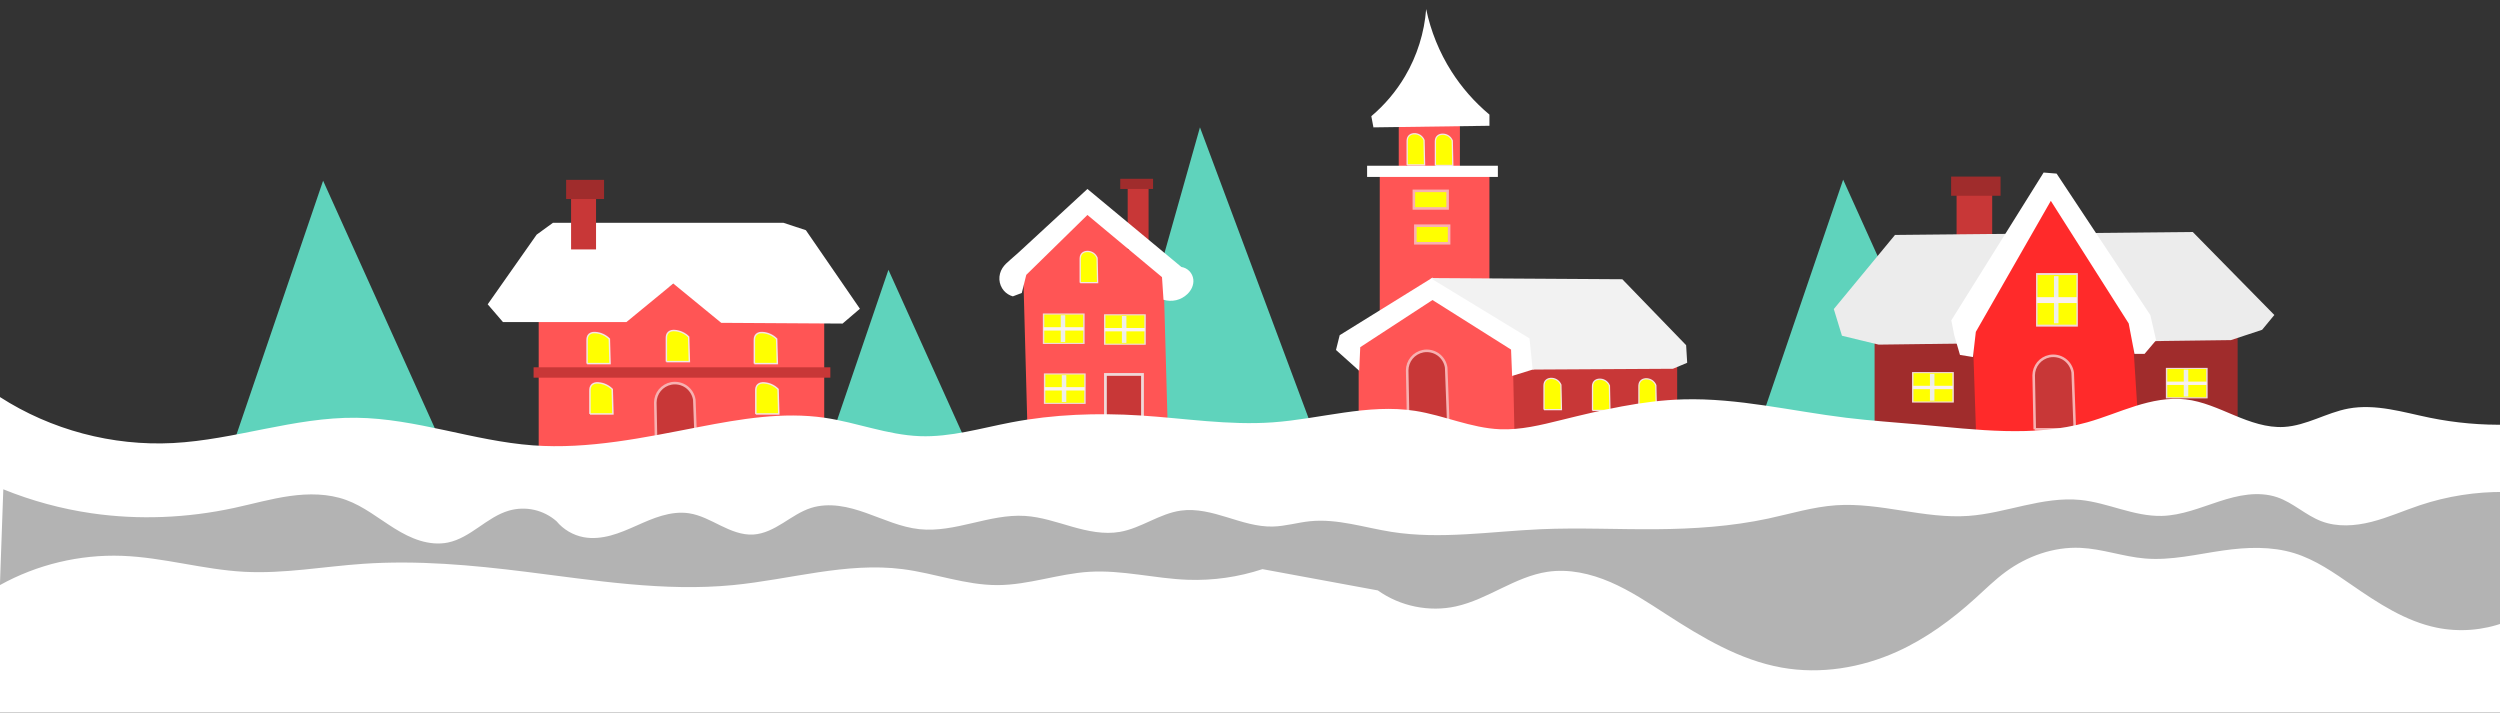 <?xml version="1.0" encoding="UTF-8" standalone="no"?>
<!-- Created with Inkscape (http://www.inkscape.org/) -->

<svg
   xmlns:dc="http://purl.org/dc/elements/1.1/"
   xmlns:cc="http://creativecommons.org/ns#"
   xmlns:rdf="http://www.w3.org/1999/02/22-rdf-syntax-ns#"
   xmlns:svg="http://www.w3.org/2000/svg"
   xmlns="http://www.w3.org/2000/svg"
   xmlns:sodipodi="http://sodipodi.sourceforge.net/DTD/sodipodi-0.dtd"
   xmlns:inkscape="http://www.inkscape.org/namespaces/inkscape"
   width="1052.362"
   height="300"
   id="svg2"
   version="1.1"
   inkscape:version="0.48.4 r9939"
   sodipodi:docname="snow-village.svg">
  <rect width="100%" height="100%" fill="#333333" stroke="none"/>
  <defs
     id="defs4">
    <inkscape:path-effect
       effect="spiro"
       id="path-effect4390"
       is_visible="true" />
    <inkscape:path-effect
       effect="spiro"
       id="path-effect4386"
       is_visible="true" />
    <inkscape:path-effect
       effect="spiro"
       id="path-effect4380"
       is_visible="true" />
    <inkscape:path-effect
       effect="spiro"
       id="path-effect4247"
       is_visible="true" />
    <inkscape:path-effect
       effect="spiro"
       id="path-effect4060"
       is_visible="true" />
    <inkscape:path-effect
       effect="spiro"
       id="path-effect4056"
       is_visible="true" />
    <inkscape:path-effect
       effect="spiro"
       id="path-effect3997"
       is_visible="true" />
    <inkscape:path-effect
       effect="spiro"
       id="path-effect3991"
       is_visible="true" />
    <inkscape:path-effect
       effect="spiro"
       id="path-effect3933"
       is_visible="true" />
    <inkscape:path-effect
       effect="spiro"
       id="path-effect3929"
       is_visible="true" />
    <inkscape:path-effect
       effect="spiro"
       id="path-effect3853"
       is_visible="true" />
    <inkscape:path-effect
       effect="spiro"
       id="path-effect3827"
       is_visible="true" />
    <inkscape:path-effect
       effect="spiro"
       id="path-effect3823"
       is_visible="true" />
    <inkscape:path-effect
       effect="spiro"
       id="path-effect3809"
       is_visible="true" />
    <inkscape:path-effect
       effect="spiro"
       id="path-effect3805"
       is_visible="true" />
    <inkscape:path-effect
       effect="spiro"
       id="path-effect3795"
       is_visible="true" />
    <inkscape:path-effect
       effect="spiro"
       id="path-effect3791"
       is_visible="true" />
    <inkscape:path-effect
       effect="spiro"
       id="path-effect3787"
       is_visible="true" />
    <inkscape:path-effect
       effect="spiro"
       id="path-effect3783"
       is_visible="true" />
    <inkscape:path-effect
       effect="spiro"
       id="path-effect3000"
       is_visible="true" />
    <inkscape:path-effect
       effect="spiro"
       id="path-effect3853-7"
       is_visible="true" />
    <inkscape:path-effect
       effect="spiro"
       id="path-effect3853-72"
       is_visible="true" />
    <inkscape:path-effect
       effect="spiro"
       id="path-effect3853-72-8"
       is_visible="true" />
    <inkscape:path-effect
       effect="spiro"
       id="path-effect3853-72-9"
       is_visible="true" />
    <inkscape:path-effect
       effect="spiro"
       id="path-effect3853-8"
       is_visible="true" />
    <inkscape:path-effect
       effect="spiro"
       id="path-effect3991-4"
       is_visible="true" />
    <inkscape:path-effect
       effect="spiro"
       id="path-effect3997-0"
       is_visible="true" />
    <inkscape:path-effect
       effect="spiro"
       id="path-effect3991-6"
       is_visible="true" />
    <inkscape:path-effect
       effect="spiro"
       id="path-effect3997-8"
       is_visible="true" />
    <inkscape:path-effect
       effect="spiro"
       id="path-effect3853-8-0"
       is_visible="true" />
    <inkscape:path-effect
       effect="spiro"
       id="path-effect3853-8-3"
       is_visible="true" />
    <inkscape:path-effect
       effect="spiro"
       id="path-effect3853-8-1"
       is_visible="true" />
    <inkscape:path-effect
       effect="spiro"
       id="path-effect3853-8-8"
       is_visible="true" />
    <inkscape:path-effect
       effect="spiro"
       id="path-effect3853-8-8-6"
       is_visible="true" />
    <inkscape:path-effect
       effect="spiro"
       id="path-effect3853-8-8-1"
       is_visible="true" />
    <inkscape:path-effect
       effect="spiro"
       id="path-effect3853-8-8-6-6"
       is_visible="true" />
    <inkscape:path-effect
       effect="spiro"
       id="path-effect3853-8-8-6-8"
       is_visible="true" />
    <inkscape:path-effect
       effect="spiro"
       id="path-effect3827-4"
       is_visible="true" />
    <inkscape:path-effect
       effect="spiro"
       id="path-effect4247-3"
       is_visible="true" />
    <inkscape:path-effect
       effect="spiro"
       id="path-effect4247-1"
       is_visible="true" />
    <inkscape:path-effect
       effect="spiro"
       id="path-effect4247-18"
       is_visible="true" />
    <inkscape:path-effect
       effect="spiro"
       id="path-effect3827-2"
       is_visible="true" />
    <inkscape:path-effect
       effect="spiro"
       id="path-effect3991-61"
       is_visible="true" />
    <inkscape:path-effect
       effect="spiro"
       id="path-effect3997-09"
       is_visible="true" />
    <inkscape:path-effect
       effect="spiro"
       id="path-effect3991-3"
       is_visible="true" />
    <inkscape:path-effect
       effect="spiro"
       id="path-effect3997-3"
       is_visible="true" />
    <inkscape:path-effect
       effect="spiro"
       id="path-effect3991-9"
       is_visible="true" />
    <inkscape:path-effect
       effect="spiro"
       id="path-effect3997-2"
       is_visible="true" />
  </defs>
  <sodipodi:namedview
     id="base"
     pagecolor="#ffffff"
     bordercolor="#666666"
     borderopacity="1.0"
     inkscape:pageopacity="0.0"
     inkscape:pageshadow="2"
     inkscape:zoom="0.7"
     inkscape:cx="487.51666"
     inkscape:cy="-3.8085422"
     inkscape:document-units="px"
     inkscape:current-layer="layer1"
     showgrid="false"
     inkscape:snap-global="true"
     inkscape:window-width="1294"
     inkscape:window-height="1049"
     inkscape:window-x="399"
     inkscape:window-y="88"
     inkscape:window-maximized="0" />
  <g
     inkscape:groupmode="layer"
     id="layer3"
     inkscape:label="trees"
     style="display:inline"
     transform="translate(0,-444.094)">
    <path
       style="fill:#5fd3bc;stroke:none"
       d="m 136.009,520.168 -37.639,110.296 87.419,0 -49.78,-110.296"
       id="path4245"
       inkscape:path-effect="#path-effect4247"
       inkscape:original-d="m 136.00866,520.16805 -37.638658,110.29626 87.418838,0 z"
       inkscape:connector-curvature="0"
       sodipodi:nodetypes="cccc" />
    <path
       style="fill:#5fd3bc;stroke:none;display:inline"
       d="m 373.982,557.669 -37.639,110.296 87.419,0 -49.78,-110.296"
       id="path4245-0"
       inkscape:path-effect="#path-effect4247-3"
       inkscape:original-d="m 373.98216,557.66878 -37.63866,110.29625 87.41882,0 z"
       inkscape:connector-curvature="0"
       sodipodi:nodetypes="cccc" />
    <path
       style="fill:#5fd3bc;stroke:none;display:inline"
       d="m 505.116,497.698 -37.603,133.177 87.335,0 -49.733,-133.177"
       id="path4245-2"
       inkscape:path-effect="#path-effect4247-1"
       inkscape:original-d="m 505.11621,497.69797 -37.60269,133.17716 87.33528,0 z"
       inkscape:connector-curvature="0"
       sodipodi:nodetypes="cccc" />
    <path
       style="fill:#5fd3bc;stroke:none;display:inline"
       d="m 775.866,519.727 -37.639,110.296 87.419,0 -49.78,-110.296"
       id="path4245-4"
       inkscape:path-effect="#path-effect4247-18"
       inkscape:original-d="m 775.86595,519.72686 -37.63866,110.29626 87.41884,0 z"
       inkscape:connector-curvature="0"
       sodipodi:nodetypes="cccc" />
  </g>
  <g
     inkscape:label="houses"
     inkscape:groupmode="layer"
     id="layer1"
     transform="translate(0,-752.362)">
    <rect
       style="fill:#c83737;fill-opacity:1;fill-rule:nonzero;stroke:none"
       id="rect3797"
       width="71.031"
       height="28.936"
       x="634.963"
       y="906.247"
       ry="0" />
    <path
       style="fill:#ff5555;fill-opacity:1;stroke:none"
       d="m 571.923,938.548 0,-41.048 31.964,-19.515 32.852,20.861 0.888,41.721 -65.704,-2.019"
       id="path3793"
       inkscape:path-effect="#path-effect3795"
       inkscape:original-d="m 571.92283,938.5476 0,-41.04848 31.96412,-19.51484 32.85203,20.8607 0.88789,41.7214 z"
       inkscape:connector-curvature="0" />
    <rect
       style="fill:#ff5555;fill-opacity:1;fill-rule:nonzero;stroke:none"
       id="rect3811"
       width="46.17"
       height="57.872"
       x="580.802"
       y="826.169" />
    <path
       style="fill:#ffffff;stroke:none"
       d="m 572.145,908.434 -9.767,-8.748 1.554,-6.225 39.067,-24.225 41.731,25.571 1.554,12.786 -9.767,3.028 -0.444,-11.103 -33.074,-20.861 -30.41,19.851 -0.444,9.926"
       id="path3803"
       inkscape:path-effect="#path-effect3805"
       inkscape:original-d="m 572.14479,908.43417 -9.76682,-8.74805 1.55382,-6.22454 39.06727,-24.22534 41.73095,25.57118 1.55383,12.78559 -9.76683,3.02818 -0.44396,-11.10329 -33.07399,-20.8607 -30.41031,19.85131 z"
       inkscape:connector-curvature="0"
       sodipodi:nodetypes="ccccccccccc" />
    <path
       style="fill:#f2f2f2;stroke:none"
       d="m 602.111,869.404 80.798,0.505 26.859,27.758 0.444,7.402 -5.993,2.523 -59.045,0.336 -1.332,-13.122 -41.731,-25.403"
       id="path3807"
       inkscape:path-effect="#path-effect3809"
       inkscape:original-d="m 602.11117,869.40447 80.79822,0.50469 26.85875,27.75818 0.44395,7.4022 -5.99327,2.52347 -59.04486,0.33646 -1.33184,-13.12205 z"
       inkscape:connector-curvature="0"
       sodipodi:nodetypes="cccccccc" />
    <rect
       style="fill:#ff5555;fill-opacity:1;fill-rule:nonzero;stroke:none"
       id="rect3815"
       width="25.749"
       height="17.496"
       x="588.793"
       y="805.308" />
    <rect
       style="fill:#ffffff;fill-opacity:1;fill-rule:nonzero;stroke:none"
       id="rect3813"
       width="55.049"
       height="4.71"
       x="575.474"
       y="822.131" />
    <path
       style="fill:#ffffff;stroke:none"
       d="m 600.335,756.185 c -0.76,9.932 -3.822,19.681 -8.879,28.263 -3.744,6.354 -8.569,12.068 -14.206,16.823 l 0.888,4.71 48.834,-0.673 0,-4.71 c -6.221,-5.185 -11.633,-11.337 -15.982,-18.169 -5.098,-8.008 -8.727,-16.948 -10.655,-26.244"
       id="path3821"
       inkscape:path-effect="#path-effect3823"
       inkscape:original-d="m 600.33538,756.18468 c 0,0 0,18.84191 -8.87893,28.26287 -8.87892,9.42098 -14.20627,16.82316 -14.20627,16.82316 l 0.88789,4.71048 48.83409,-0.67293 0,-4.71047 c 0,0 -7.99104,-4.03756 -15.98206,-18.16901 -7.99104,-14.13145 -10.65472,-26.2441 -10.65472,-26.2441 z"
       inkscape:connector-curvature="0" />
    <path
       style="fill:#c83737;stroke:#f7b1b1;stroke-width:1.082;stroke-linecap:butt;stroke-linejoin:miter;stroke-miterlimit:4.4;stroke-opacity:1;stroke-dasharray:none"
       d="m 592.788,930.977 -0.444,-22.711 c 0.006,-1.889 0.685,-3.77 1.887,-5.227 1.202,-1.458 2.919,-2.482 4.773,-2.848 2.186,-0.431 4.541,0.071 6.361,1.356 1.82,1.285 3.081,3.337 3.406,5.541 l 0.888,23.889 -16.87,0"
       id="path3825"
       inkscape:path-effect="#path-effect3827"
       inkscape:original-d="m 592.7883,930.97719 -0.44395,-22.71126 c 0,0 -2.21972,-8.0751 6.6592,-8.0751 8.87894,0 9.76682,6.89749 9.76682,6.89749 l 0.88788,23.88887 z"
       inkscape:connector-curvature="0"
       sodipodi:nodetypes="ccsccc" />
    <rect
       style="fill:#ffff00;fill-opacity:1;fill-rule:nonzero;stroke:#f7b1b1;stroke-width:1.082;stroke-miterlimit:4.4;stroke-opacity:1;stroke-dasharray:none"
       id="rect3829"
       width="14.206"
       height="7.402"
       x="595.16"
       y="832.701" />
    <rect
       style="fill:#ffff00;fill-opacity:1;fill-rule:nonzero;stroke:#f7b1b1;stroke-width:1.082;stroke-miterlimit:4.4;stroke-opacity:1;stroke-dasharray:none"
       id="rect3829-3"
       width="14.206"
       height="7.402"
       x="595.788"
       y="847.366" />
    <path
       style="fill:#ffff00;stroke:#f4e5e5;stroke-width:0.541px;stroke-linecap:butt;stroke-linejoin:miter;stroke-opacity:1"
       d="m 592.344,821.795 0,-9.757 c 0,-0.402 0.005,-0.808 0.089,-1.201 0.084,-0.394 0.245,-0.772 0.489,-1.092 0.244,-0.32 0.567,-0.577 0.928,-0.755 0.361,-0.177 0.758,-0.276 1.158,-0.317 0.924,-0.094 1.876,0.121 2.671,0.602 0.794,0.481 1.425,1.227 1.769,2.089 l 0.222,10.43 -7.325,0"
       id="path3851"
       inkscape:path-effect="#path-effect3853"
       inkscape:original-d="m 592.34435,821.79495 0,-9.75742 c 0,0 0,-4.03756 2.66368,-3.36464 2.66368,0.67293 4.43946,2.69172 4.43946,2.69172 0,3.14031 3.21945,13.34803 0.22197,10.43034 z"
       inkscape:connector-curvature="0"
       sodipodi:nodetypes="ccsccc" />
    <path
       style="fill:#ffff00;stroke:#f4e5e5;stroke-width:0.541px;stroke-linecap:butt;stroke-linejoin:miter;stroke-opacity:1"
       d="m 604.22,822.004 0,-9.757 c 0,-0.402 0.005,-0.808 0.089,-1.201 0.084,-0.394 0.245,-0.772 0.489,-1.092 0.244,-0.32 0.567,-0.577 0.928,-0.755 0.361,-0.177 0.758,-0.276 1.158,-0.317 0.924,-0.094 1.876,0.121 2.671,0.602 0.794,0.481 1.425,1.227 1.769,2.089 l 0.222,10.43 -7.325,0"
       id="path3851-3"
       inkscape:path-effect="#path-effect3853-7"
       inkscape:original-d="m 604.21992,822.00442 0,-9.75743 c 0,0 0,-4.03756 2.66369,-3.36461 2.66366,0.67293 4.43945,2.69169 4.43945,2.69169 0,3.14033 3.21944,13.34804 0.22197,10.43035 z"
       inkscape:connector-curvature="0"
       sodipodi:nodetypes="ccsccc" />
    <path
       style="fill:#ffff00;stroke:#f4e5e5;stroke-width:0.541px;stroke-linecap:butt;stroke-linejoin:miter;stroke-opacity:1"
       d="m 649.946,924.794 0,-9.757 c 0,-0.402 0.005,-0.808 0.089,-1.201 0.084,-0.394 0.245,-0.772 0.489,-1.092 0.244,-0.32 0.567,-0.577 0.928,-0.755 0.361,-0.177 0.758,-0.276 1.158,-0.317 0.924,-0.094 1.876,0.121 2.671,0.602 0.794,0.481 1.425,1.227 1.769,2.089 l 0.222,10.43 -7.325,0"
       id="path3851-4"
       inkscape:path-effect="#path-effect3853-72"
       inkscape:original-d="m 649.94638,924.79386 0,-9.75743 c 0,0 0,-4.03755 2.66368,-3.36463 2.66368,0.67293 4.43947,2.6917 4.43947,2.6917 0,3.14032 3.21944,13.34804 0.22197,10.43036 z"
       inkscape:connector-curvature="0"
       sodipodi:nodetypes="ccsccc" />
    <path
       style="fill:#ffff00;stroke:#f4e5e5;stroke-width:0.541px;stroke-linecap:butt;stroke-linejoin:miter;stroke-opacity:1"
       d="m 670.368,925.13 0,-9.757 c 0,-0.402 0.005,-0.808 0.089,-1.201 0.084,-0.394 0.245,-0.772 0.489,-1.092 0.244,-0.32 0.567,-0.577 0.928,-0.755 0.361,-0.177 0.758,-0.276 1.158,-0.317 0.924,-0.094 1.876,0.121 2.671,0.602 0.794,0.481 1.425,1.227 1.769,2.089 l 0.222,10.43 -7.325,0"
       id="path3851-4-3"
       inkscape:path-effect="#path-effect3853-72-8"
       inkscape:original-d="m 670.36792,925.13032 0,-9.75742 c 0,0 0,-4.03756 2.66367,-3.36463 2.66368,0.67293 4.43946,2.6917 4.43946,2.6917 0,3.14032 3.21944,13.34804 0.22198,10.43035 z"
       inkscape:connector-curvature="0"
       sodipodi:nodetypes="ccsccc" />
    <path
       style="fill:#ffff00;stroke:#f4e5e5;stroke-width:0.541px;stroke-linecap:butt;stroke-linejoin:miter;stroke-opacity:1"
       d="m 689.902,924.962 0,-9.757 c 0,-0.402 0.005,-0.808 0.089,-1.201 0.084,-0.393 0.245,-0.772 0.489,-1.092 0.244,-0.32 0.567,-0.577 0.928,-0.755 0.361,-0.177 0.758,-0.276 1.158,-0.317 0.924,-0.094 1.876,0.121 2.671,0.602 0.794,0.481 1.425,1.227 1.769,2.089 l 0.222,10.43 -7.325,0"
       id="path3851-4-2"
       inkscape:path-effect="#path-effect3853-72-9"
       inkscape:original-d="m 689.90154,924.96209 0,-9.75743 c 0,0 0,-4.03755 2.66368,-3.36461 2.66368,0.67292 4.43947,2.69169 4.43947,2.69169 0,3.14033 3.21944,13.34804 0.22197,10.43035 z"
       inkscape:connector-curvature="0"
       sodipodi:nodetypes="ccsccc" />
    <path
       style="fill:#ff5555;stroke:none"
       d="m 432.63,937.543 -1.884,-69.471 26.997,-26.647 32.02,26.647 1.883,67.568 -59.016,1.903"
       id="path3927"
       inkscape:path-effect="#path-effect3929"
       inkscape:original-d="m 432.6301,937.5433 -1.88351,-69.47123 26.99691,-26.64652 32.01957,26.64652 1.8835,67.56791 z"
       inkscape:connector-curvature="0" />
    <rect
       style="fill:#c83737;fill-opacity:1;fill-rule:nonzero;stroke:none"
       id="rect3985"
       width="8.79"
       height="26.171"
       x="474.695"
       y="831.433" />
    <path
       style="fill:#ffffff;stroke:none"
       d="m 457.743,842.853 -25.741,25.219 -1.883,7.613 -3.767,1.427 c -1.452,-0.402 -2.78,-1.241 -3.767,-2.379 -1.116,-1.287 -1.785,-2.951 -1.891,-4.651 -0.106,-1.7 0.349,-3.428 1.263,-4.866 0.86,-1.354 2.081,-2.434 3.298,-3.479 1.217,-1.045 2.43,-2.095 3.609,-3.182 l 28.88,-26.647 39.554,32.832 c 1.283,0.2 2.495,0.832 3.395,1.769 0.899,0.937 1.481,2.174 1.628,3.465 0.131,1.146 -0.075,2.319 -0.53,3.379 -0.454,1.06 -1.151,2.008 -1.982,2.807 -1.301,1.251 -2.941,2.146 -4.698,2.562 -1.756,0.416 -3.624,0.352 -5.348,-0.183 l -0.628,-9.517 -31.392,-26.171"
       id="path3931"
       inkscape:path-effect="#path-effect3933"
       inkscape:original-d="m 457.7435,842.85304 -25.74124,25.21903 -1.88349,7.61327 -3.76701,1.4275 c 0,0 -3.767,0.47582 -3.767,-2.37916 0,-2.85498 6.27833,-17.60571 -0.62785,-9.5166 -1.07858,1.26331 6.90618,-6.66163 6.90618,-6.66163 l 28.88041,-26.64651 39.55359,32.83232 c 0,0 6.90617,3.33081 5.02268,5.23413 -1.88351,1.90331 -0.62783,5.23413 -2.51134,6.18578 -1.8835,0.95167 -10.04536,2.37916 -10.04536,2.37916 l -0.62783,-9.51661 z"
       inkscape:connector-curvature="0"
       sodipodi:nodetypes="ccccsscccssccc" />
    <rect
       style="fill:#c83737;fill-opacity:1;fill-rule:nonzero;stroke:#efd9d9;stroke-width:1.165;stroke-miterlimit:4.4;stroke-opacity:1;stroke-dasharray:none"
       id="rect3962"
       width="15.6"
       height="22.767"
       x="465.325"
       y="909.981" />
    <path
       style="fill:#ffff00;stroke:#f4e5e5;stroke-width:0.541px;stroke-linecap:butt;stroke-linejoin:miter;stroke-opacity:1"
       d="m 454.709,871.344 0,-9.757 c 0,-0.402 0.005,-0.808 0.089,-1.201 0.084,-0.394 0.245,-0.772 0.489,-1.092 0.244,-0.32 0.567,-0.577 0.928,-0.755 0.361,-0.177 0.758,-0.276 1.158,-0.317 0.924,-0.094 1.876,0.121 2.671,0.602 0.794,0.481 1.425,1.227 1.769,2.089 l 0.222,10.43 -7.325,0"
       id="path3851-5"
       inkscape:path-effect="#path-effect3853-8"
       inkscape:original-d="m 454.70877,871.34352 0,-9.75744 c 0,0 0,-4.03755 2.66369,-3.36463 2.66366,0.67293 4.43944,2.6917 4.43944,2.6917 0,3.14034 3.21945,13.34804 0.22198,10.43037 z"
       inkscape:connector-curvature="0"
       sodipodi:nodetypes="ccsccc" />
    <rect
       style="fill:#a02c2c;fill-opacity:1;fill-rule:nonzero;stroke:none"
       id="rect3987"
       width="13.812"
       height="4.282"
       x="471.569"
       y="827.626" />
    <g
       id="g3999"
       transform="matrix(0.622,0,0,0.471,281.582,542.091)">
      <rect
         transform="translate(0,308.268)"
         y="418.825"
         x="253.548"
         height="26.264"
         width="27.274"
         id="rect3935"
         style="fill:#ffff00;fill-opacity:1;fill-rule:nonzero;stroke:#efd9d9;stroke-opacity:1" />
      <path
         inkscape:connector-curvature="0"
         inkscape:original-d="m 266.68027,728.15978 0,24.00798"
         inkscape:path-effect="#path-effect3991"
         id="path3989"
         d="m 266.68,728.16 0,24.008"
         style="fill:#ffff00;stroke:#eeeee8;stroke-width:3.05;stroke-linecap:butt;stroke-linejoin:miter;stroke-miterlimit:4;stroke-opacity:1;stroke-dasharray:none" />
      <path
         inkscape:connector-curvature="0"
         inkscape:original-d="m 253.57143,740.36218 27.14286,0"
         inkscape:path-effect="#path-effect3997"
         id="path3995"
         d="m 253.571,740.362 27.143,0"
         style="fill:none;stroke:#f9f0f0;stroke-width:3;stroke-linecap:butt;stroke-linejoin:miter;stroke-miterlimit:4;stroke-opacity:1;stroke-dasharray:none" />
    </g>
    <g
       transform="matrix(0.622,0,0,0.471,307.331,542.425)"
       id="g3999-9">
      <rect
         transform="translate(0,308.268)"
         y="418.825"
         x="253.548"
         height="26.264"
         width="27.274"
         id="rect3935-1"
         style="fill:#ffff00;fill-opacity:1;fill-rule:nonzero;stroke:#efd9d9;stroke-opacity:1" />
      <path
         inkscape:connector-curvature="0"
         inkscape:original-d="m 266.68027,728.15978 0,24.00798"
         inkscape:path-effect="#path-effect3991-4"
         id="path3989-5"
         d="m 266.68,728.16 0,24.008"
         style="fill:#ffff00;stroke:#eeeee8;stroke-width:3.05;stroke-linecap:butt;stroke-linejoin:miter;stroke-miterlimit:4;stroke-opacity:1;stroke-dasharray:none" />
      <path
         inkscape:connector-curvature="0"
         inkscape:original-d="m 253.57143,740.36218 27.14286,0"
         inkscape:path-effect="#path-effect3997-0"
         id="path3995-9"
         d="m 253.571,740.362 27.143,0"
         style="fill:none;stroke:#f9f0f0;stroke-width:3;stroke-linecap:butt;stroke-linejoin:miter;stroke-miterlimit:4;stroke-opacity:1;stroke-dasharray:none" />
    </g>
    <g
       transform="matrix(0.622,0,0,0.471,282.026,567.323)"
       id="g3999-8">
      <rect
         transform="translate(0,308.268)"
         y="418.825"
         x="253.548"
         height="26.264"
         width="27.274"
         id="rect3935-0"
         style="fill:#ffff00;fill-opacity:1;fill-rule:nonzero;stroke:#efd9d9;stroke-opacity:1" />
      <path
         inkscape:connector-curvature="0"
         inkscape:original-d="m 266.68027,728.15978 0,24.00798"
         inkscape:path-effect="#path-effect3991-6"
         id="path3989-3"
         d="m 266.68,728.16 0,24.008"
         style="fill:#ffff00;stroke:#eeeee8;stroke-width:3.05;stroke-linecap:butt;stroke-linejoin:miter;stroke-miterlimit:4;stroke-opacity:1;stroke-dasharray:none" />
      <path
         inkscape:connector-curvature="0"
         inkscape:original-d="m 253.57143,740.36218 27.14286,0"
         inkscape:path-effect="#path-effect3997-8"
         id="path3995-2"
         d="m 253.571,740.362 27.143,0"
         style="fill:none;stroke:#f9f0f0;stroke-width:3;stroke-linecap:butt;stroke-linejoin:miter;stroke-miterlimit:4;stroke-opacity:1;stroke-dasharray:none" />
    </g>
    <path
       style="fill:#ff5555;stroke:none"
       d="m 226.759,941.604 0,-54.906 36.058,0 21.034,-15.286 22.322,16.222 40.78,0 0,55.842 -120.195,-1.872"
       id="path4054"
       inkscape:path-effect="#path-effect4056"
       inkscape:original-d="m 226.75875,941.60405 0,-54.90584 36.05842,0 21.03409,-15.28628 22.32188,16.22218 40.78037,0 0,55.84173 z"
       inkscape:connector-curvature="0" />
    <path
       style="fill:#ffffff;stroke:none"
       d="m 225.9,851.134 -20.605,29.325 6.439,7.487 51.941,0 19.746,-16.222 20.176,16.534 51.083,0.312 7.298,-6.239 -22.751,-33.068 -9.444,-3.12 -97.014,0 -6.868,4.991"
       id="path4058"
       inkscape:path-effect="#path-effect4060"
       inkscape:original-d="m 225.90021,851.1342 -20.60481,29.32471 6.439,7.48715 51.9413,0 19.74628,-16.22216 20.17556,16.53413 51.08277,0.31197 7.29755,-6.2393 -22.75115,-33.06829 -9.44388,-3.11964 -97.01435,0 z"
       inkscape:connector-curvature="0"
       sodipodi:nodetypes="cccccccccccc" />
    <path
       style="fill:#ffff00;stroke:#f4e5e5;stroke-width:0.62px;stroke-linecap:butt;stroke-linejoin:miter;stroke-opacity:1"
       d="m 280.519,904.569 0,-9.708 c 0,-0.473 0.01,-0.953 0.137,-1.408 0.127,-0.456 0.372,-0.881 0.719,-1.204 0.346,-0.323 0.785,-0.538 1.246,-0.648 0.46,-0.11 0.939,-0.118 1.412,-0.088 2.19,0.14 4.317,1.113 5.855,2.678 l 0.293,10.377 -9.661,0"
       id="path3851-5-4"
       inkscape:path-effect="#path-effect3853-8-8"
       inkscape:original-d="m 280.51864,904.56906 0,-9.70788 c 0,0 0,-4.01703 3.51311,-3.34753 3.51311,0.66951 5.85518,2.67802 5.85518,2.67802 0,3.12438 4.2461,13.28025 0.29277,10.37739 z"
       inkscape:connector-curvature="0"
       sodipodi:nodetypes="ccsccc" />
    <path
       style="fill:#ffff00;stroke:#f4e5e5;stroke-width:0.62px;stroke-linecap:butt;stroke-linejoin:miter;stroke-opacity:1"
       d="m 317.55,905.42 0,-9.708 c 0,-0.473 0.01,-0.953 0.137,-1.408 0.127,-0.456 0.372,-0.881 0.719,-1.204 0.346,-0.323 0.785,-0.538 1.246,-0.648 0.46,-0.11 0.939,-0.118 1.412,-0.088 2.19,0.14 4.317,1.113 5.855,2.678 l 0.293,10.377 -9.661,0"
       id="path3851-5-4-0"
       inkscape:path-effect="#path-effect3853-8-8-6"
       inkscape:original-d="m 317.55022,905.42033 0,-9.70786 c 0,0 0,-4.01705 3.51312,-3.34754 3.5131,0.66952 5.85517,2.67803 5.85517,2.67803 0,3.12437 4.2461,13.28024 0.29276,10.37737 z"
       inkscape:connector-curvature="0"
       sodipodi:nodetypes="ccsccc" />
    <path
       style="fill:#ffff00;stroke:#f4e5e5;stroke-width:0.62px;stroke-linecap:butt;stroke-linejoin:miter;stroke-opacity:1"
       d="m 247.13,905.42 0,-9.708 c 0,-0.473 0.01,-0.953 0.137,-1.408 0.127,-0.456 0.372,-0.881 0.719,-1.204 0.346,-0.323 0.785,-0.538 1.246,-0.648 0.46,-0.11 0.939,-0.118 1.412,-0.088 2.19,0.14 4.317,1.113 5.855,2.678 l 0.293,10.377 -9.661,0"
       id="path3851-5-4-4"
       inkscape:path-effect="#path-effect3853-8-8-1"
       inkscape:original-d="m 247.12951,905.42033 0,-9.70785 c 0,0 0,-4.01705 3.51309,-3.34754 3.51312,0.66951 5.85519,2.67802 5.85519,2.67802 0,3.12438 4.24609,13.28024 0.29277,10.37737 z"
       inkscape:connector-curvature="0"
       sodipodi:nodetypes="ccsccc" />
    <path
       style="fill:#ffff00;stroke:#f4e5e5;stroke-width:0.62px;stroke-linecap:butt;stroke-linejoin:miter;stroke-opacity:1"
       d="m 318.157,926.597 0,-9.708 c 0,-0.473 0.01,-0.953 0.137,-1.408 0.127,-0.456 0.372,-0.881 0.719,-1.204 0.346,-0.323 0.785,-0.538 1.246,-0.648 0.46,-0.11 0.939,-0.118 1.412,-0.088 2.19,0.14 4.317,1.113 5.855,2.678 l 0.293,10.377 -9.661,0"
       id="path3851-5-4-0-0"
       inkscape:path-effect="#path-effect3853-8-8-6-6"
       inkscape:original-d="m 318.15732,926.59722 0,-9.70786 c 0,0 0,-4.01705 3.51311,-3.34754 3.5131,0.66951 5.85516,2.67802 5.85516,2.67802 0,3.12439 4.24612,13.28024 0.29277,10.37738 z"
       inkscape:connector-curvature="0"
       sodipodi:nodetypes="ccsccc" />
    <path
       style="fill:#ffff00;stroke:#f4e5e5;stroke-width:0.62px;stroke-linecap:butt;stroke-linejoin:miter;stroke-opacity:1"
       d="m 248.344,926.597 0,-9.708 c 0,-0.473 0.01,-0.953 0.137,-1.408 0.127,-0.456 0.372,-0.881 0.719,-1.204 0.346,-0.323 0.785,-0.538 1.246,-0.648 0.46,-0.11 0.939,-0.118 1.412,-0.088 2.19,0.14 4.317,1.113 5.855,2.678 l 0.293,10.377 -9.661,0"
       id="path3851-5-4-0-8"
       inkscape:path-effect="#path-effect3853-8-8-6-8"
       inkscape:original-d="m 248.34365,926.59722 0,-9.70786 c 0,0 0,-4.01705 3.51312,-3.34754 3.5131,0.66951 5.85517,2.67802 5.85517,2.67802 0,3.12439 4.2461,13.28024 0.29277,10.37738 z"
       inkscape:connector-curvature="0"
       sodipodi:nodetypes="ccsccc" />
    <path
       style="fill:#c83737;stroke:#f7b1b1;stroke-width:1.082;stroke-linecap:butt;stroke-linejoin:miter;stroke-miterlimit:4.4;stroke-opacity:1;stroke-dasharray:none"
       d="m 276.29,944.557 -0.444,-22.711 c 0.006,-1.889 0.685,-3.77 1.887,-5.227 1.202,-1.458 2.919,-2.482 4.773,-2.848 2.186,-0.431 4.541,0.071 6.361,1.356 1.82,1.285 3.081,3.337 3.406,5.541 l 0.888,23.889 -16.87,0"
       id="path3825-9"
       inkscape:path-effect="#path-effect3827-4"
       inkscape:original-d="m 276.2901,944.55685 -0.44395,-22.71123 c 0,0 -2.21974,-8.07513 6.65919,-8.07513 8.87893,0 9.76682,6.89749 9.76682,6.89749 l 0.88789,23.88887 z"
       inkscape:connector-curvature="0"
       sodipodi:nodetypes="ccsccc" />
    <rect
       style="fill:#c83737;fill-opacity:1;fill-rule:nonzero;stroke:none"
       id="rect4203"
       width="124.917"
       height="4.368"
       x="224.612"
       y="906.976"
       ry="0" />
    <rect
       style="fill:#c83737;fill-opacity:1;fill-rule:nonzero;stroke:none;display:inline"
       id="rect3985-9"
       width="10.507"
       height="21.491"
       x="240.393"
       y="835.865" />
    <rect
       style="fill:#a02c2c;fill-opacity:1;fill-rule:nonzero;stroke:none;display:inline"
       id="rect3987-6"
       width="15.959"
       height="8.071"
       x="238.311"
       y="-836.14"
       transform="scale(1,-1)" />
    <rect
       style="fill:#a02c2c;fill-opacity:1;fill-rule:nonzero;stroke:none"
       id="rect4382"
       width="152.819"
       height="47.419"
       x="789.099"
       y="889.946" />
    <rect
       style="fill:#c83737;fill-opacity:1;fill-rule:nonzero;stroke:none;display:inline"
       id="rect3985-9-6"
       width="14.99"
       height="21.491"
       x="-838.605"
       y="834.102"
       transform="scale(-1,1)" />
    <path
       style="fill:#ececec;stroke:none"
       d="m 790.816,897.433 -15.454,-3.744 -3.434,-11.231 25.756,-31.197 125.346,-1.248 34.341,34.94 -5.151,6.239 -13.129,4.336 -148.275,1.903"
       id="path4384"
       inkscape:path-effect="#path-effect4386"
       inkscape:original-d="m 790.8156,897.43323 -15.45361,-3.74359 -3.43415,-11.23073 25.75604,-31.1965 125.34595,-1.24786 34.34132,34.94009 -5.15119,6.23929 -13.12935,4.33615 z"
       inkscape:connector-curvature="0"
       sodipodi:nodetypes="ccccccccc" />
    <path
       style="fill:#ff2a2a;stroke:none"
       d="m 864.65,833.792 -34.341,56.154 1.717,51.162 68.683,-1.248 -3.434,-53.658 -32.624,-52.41"
       id="path4378"
       inkscape:path-effect="#path-effect4380"
       inkscape:original-d="m 864.64952,833.79238 -34.34136,56.15369 1.71707,51.16226 68.68271,-1.24787 -3.43413,-53.65797 z"
       inkscape:connector-curvature="0"
       sodipodi:nodetypes="cccccc" />
    <path
       style="fill:#ffffff;stroke:none"
       d="m 830.503,902.643 -5.464,-0.882 -2.428,-8.383 -1.214,-6.177 38.853,-62.207 5.464,0.441 39.46,59.56 2.428,10.588 -4.857,5.735 -4.25,0 -2.428,-12.794 -32.782,-51.619 -31.568,55.148 -1.214,10.588"
       id="path4388"
       inkscape:path-effect="#path-effect4390"
       inkscape:original-d="m 830.50273,902.64283 -5.46368,-0.88237 -2.4283,-8.38251 -1.21415,-6.17659 38.85281,-62.2071 5.46368,0.44119 39.45989,59.55998 2.4283,10.58844 -4.8566,5.7354 -4.24953,0 -2.42829,-12.79435 -32.78207,-51.61865 -31.56791,55.14812 z"
       inkscape:connector-curvature="0" />
    <path
       style="fill:#c83737;stroke:#f7b1b1;stroke-width:1.082;stroke-linecap:butt;stroke-linejoin:miter;stroke-miterlimit:4.4;stroke-opacity:1;stroke-dasharray:none"
       d="m 856.509,933.075 -0.444,-22.711 c 0.006,-1.889 0.685,-3.77 1.887,-5.227 1.202,-1.458 2.919,-2.482 4.773,-2.848 2.186,-0.431 4.541,0.071 6.361,1.356 1.82,1.285 3.081,3.337 3.406,5.541 l 0.888,23.889 -16.87,0"
       id="path3825-92"
       inkscape:path-effect="#path-effect3827-2"
       inkscape:original-d="m 856.5085,933.07454 -0.44396,-22.71124 c 0,0 -2.21971,-8.07512 6.65921,-8.07512 8.87893,0 9.76681,6.89749 9.76681,6.89749 l 0.8879,23.88887 z"
       inkscape:connector-curvature="0"
       sodipodi:nodetypes="ccsccc" />
    <g
       id="g3999-2"
       transform="matrix(0.622,0,0,0.471,647.469,566.756)">
      <rect
         transform="translate(0,308.268)"
         y="418.825"
         x="253.548"
         height="26.264"
         width="27.274"
         id="rect3935-17"
         style="fill:#ffff00;fill-opacity:1;fill-rule:nonzero;stroke:#efd9d9;stroke-opacity:1" />
      <path
         inkscape:connector-curvature="0"
         inkscape:original-d="m 266.68027,728.15978 0,24.00798"
         inkscape:path-effect="#path-effect3991-61"
         id="path3989-0"
         d="m 266.68,728.16 0,24.008"
         style="fill:#ffff00;stroke:#eeeee8;stroke-width:3.05;stroke-linecap:butt;stroke-linejoin:miter;stroke-miterlimit:4;stroke-opacity:1;stroke-dasharray:none" />
      <path
         inkscape:connector-curvature="0"
         inkscape:original-d="m 253.57143,740.36218 27.14286,0"
         inkscape:path-effect="#path-effect3997-09"
         id="path3995-8"
         d="m 253.571,740.362 27.143,0"
         style="fill:none;stroke:#f9f0f0;stroke-width:3;stroke-linecap:butt;stroke-linejoin:miter;stroke-miterlimit:4;stroke-opacity:1;stroke-dasharray:none" />
    </g>
    <g
       id="g3999-99"
       transform="matrix(0.622,0,0,0.471,754.314,564.991)">
      <rect
         transform="translate(0,308.268)"
         y="418.825"
         x="253.548"
         height="26.264"
         width="27.274"
         id="rect3935-19"
         style="fill:#ffff00;fill-opacity:1;fill-rule:nonzero;stroke:#efd9d9;stroke-opacity:1" />
      <path
         inkscape:connector-curvature="0"
         inkscape:original-d="m 266.68027,728.15978 0,24.00798"
         inkscape:path-effect="#path-effect3991-3"
         id="path3989-09"
         d="m 266.68,728.16 0,24.008"
         style="fill:#ffff00;stroke:#eeeee8;stroke-width:3.05;stroke-linecap:butt;stroke-linejoin:miter;stroke-miterlimit:4;stroke-opacity:1;stroke-dasharray:none" />
      <path
         inkscape:connector-curvature="0"
         inkscape:original-d="m 253.57143,740.36218 27.14286,0"
         inkscape:path-effect="#path-effect3997-3"
         id="path3995-5"
         d="m 253.571,740.362 27.143,0"
         style="fill:none;stroke:#f9f0f0;stroke-width:3;stroke-linecap:butt;stroke-linejoin:miter;stroke-miterlimit:4;stroke-opacity:1;stroke-dasharray:none" />
    </g>
    <g
       id="g3999-5"
       transform="matrix(0.622,0,0,0.827,699.677,266.413)">
      <rect
         transform="translate(0,308.268)"
         y="418.825"
         x="253.548"
         height="26.264"
         width="27.274"
         id="rect3935-06"
         style="fill:#ffff00;fill-opacity:1;fill-rule:nonzero;stroke:#efd9d9;stroke-opacity:1" />
      <path
         inkscape:connector-curvature="0"
         inkscape:original-d="m 266.68027,728.15978 0,24.00798"
         inkscape:path-effect="#path-effect3991-9"
         id="path3989-7"
         d="m 266.68,728.16 0,24.008"
         style="fill:#ffff00;stroke:#eeeee8;stroke-width:3.05;stroke-linecap:butt;stroke-linejoin:miter;stroke-miterlimit:4;stroke-opacity:1;stroke-dasharray:none" />
      <path
         inkscape:connector-curvature="0"
         inkscape:original-d="m 253.57143,740.36218 27.14286,0"
         inkscape:path-effect="#path-effect3997-2"
         id="path3995-80"
         d="m 253.571,740.362 27.143,0"
         style="fill:none;stroke:#f9f0f0;stroke-width:3;stroke-linecap:butt;stroke-linejoin:miter;stroke-miterlimit:4;stroke-opacity:1;stroke-dasharray:none" />
    </g>
    <rect
       style="fill:#a02c2c;fill-opacity:1;fill-rule:nonzero;stroke:none;display:inline"
       id="rect3987-6-7"
       width="20.815"
       height="8.071"
       x="821.309"
       y="-834.765"
       transform="scale(1,-1)" />
  </g>
  <g
     inkscape:groupmode="layer"
     id="layer2"
     inkscape:label="foreground"
     transform="translate(0,-444.094)">
    <path
       style="fill:#ffffff;stroke:none"
       d="m 0,611.237 c 21.477,13.822 47.351,20.696 72.857,19.356 C 98.819,629.229 124.004,619.65 150,619.948 c 25.097,0.287 49.256,9.762 74.286,11.614 23.486,1.737 46.877,-3.278 70,-7.742 17.432,-3.366 35.29,-6.442 52.857,-3.871 13.457,1.97 26.409,7.219 40,7.742 13.027,0.501 25.765,-3.366 38.571,-5.807 17.848,-3.401 36.153,-4.05 54.286,-2.903 18.579,1.175 37.145,4.221 55.714,2.903 20.087,-1.425 40.102,-7.937 60,-4.839 12.059,1.878 23.52,7.242 35.714,7.742 8.692,0.357 17.269,-1.784 25.714,-3.871 16.913,-4.18 34.013,-8.226 51.429,-8.71 23.025,-0.641 45.707,4.953 68.571,7.742 10.444,1.274 20.949,1.964 31.429,2.903 23.385,2.096 47.396,5.383 70,-0.968 6.885,-1.934 13.495,-4.733 20.319,-6.871 6.824,-2.139 14.005,-3.621 21.109,-2.807 7.176,0.823 13.855,3.927 20.52,6.709 6.666,2.782 13.697,5.318 20.908,4.905 4.711,-0.27 9.254,-1.792 13.677,-3.439 4.422,-1.647 8.826,-3.443 13.466,-4.304 5.695,-1.056 11.572,-0.665 17.286,0.28 5.715,0.945 11.323,2.436 17,3.591 10.797,2.197 21.842,3.173 32.857,2.903 l -1.429,153.88 L -1.429,774.796 0,611.237"
       id="path2998"
       inkscape:path-effect="#path-effect3000"
       inkscape:original-d="m 0,611.23734 c 52.857143,19.35601 24.285714,33.873 72.857143,19.35601 C 121.42857,616.07634 117.14286,612.20514 150,619.94754 c 32.85714,7.7424 47.14286,20.3238 74.28571,11.61361 27.14286,-8.7102 54.28572,-8.7102 70,-7.74241 15.71429,0.9678 31.42858,-5.8068 52.85715,-3.8712 21.42857,1.93561 25.71428,8.71021 40,7.7424 14.28571,-0.9678 22.85714,-3.8712 38.57143,-5.80679 15.71428,-1.93561 40,-7.74241 54.28571,-2.90341 14.28571,4.839 34.28571,7.7424 55.71429,2.90341 21.42857,-4.83901 44.28571,-11.61361 60,-4.83901 15.71428,6.7746 17.14285,10.6458 35.71428,7.7424 18.57143,-2.90339 2.85714,-5.8068 25.71429,-3.8712 22.85714,1.93561 34.28571,-13.5492 51.42857,-8.7102 17.14286,4.839 51.42857,4.839 68.57143,7.7424 17.14285,2.90341 4.28571,2.90341 31.42857,2.90341 27.14286,0 50,2.90339 70,-0.9678 20,-3.87121 27.14286,-11.61361 41.42857,-9.67801 14.28571,1.9356 24.28571,11.6136 41.42857,11.6136 17.14286,0 17.14286,-4.839 27.14286,-7.7424 10,-2.9034 27.14287,-1.9356 34.28567,3.8712 7.1429,5.8068 32.8572,2.90341 32.8572,2.90341 l -1.4286,153.8802 -1055.7142714,-1.93559 z"
       inkscape:connector-curvature="0" />
    <path
       style="opacity:0;fill:#ffffff;fill-opacity:1;fill-rule:nonzero;stroke:none"
       d="M 368.76,828.574 C 166.152,827.96 0.245,827.264 0.079,827.027 -0.088,826.789 0.063,773.417 0.414,708.42 l 0.638,-118.175 7.136,6.242 c 13.308,11.641 32.485,19.052 52.521,20.295 13.648,0.847 20.036,-0.249 55,-9.438 30.157,-7.925 39.89,-7.676 71.429,1.832 29.003,8.744 36.929,10.125 52.594,9.169 14.328,-0.875 25.522,-3.119 51.692,-10.362 35.682,-9.876 46.824,-10.071 72.143,-1.259 20.084,6.99 30.56,7.191 51.429,0.989 8.25,-2.452 18.857,-5.276 23.571,-6.275 11.572,-2.452 38.972,-2.14 60.672,0.69 24.028,3.134 33.434,2.918 53.614,-1.231 32.21,-6.623 39.034,-6.337 59.999,2.523 15.608,6.596 26.461,6.12 49.286,-2.162 35.077,-12.727 53.143,-13.807 90,-5.385 28.107,6.423 75.764,12.871 94.822,12.829 20.07,-0.044 25.263,-1.267 43.749,-10.3 11.253,-5.499 17.056,-7.486 23.23,-7.956 7.882,-0.6 8.847,-0.276 22.857,7.668 18.876,10.703 24.875,11.115 41.056,2.819 12.801,-6.564 21.346,-7.168 35.714,-2.528 10.527,3.4 21.138,5.576 33.436,6.857 l 8.436,0.879 -0.931,26.655 c -0.512,14.66 -0.933,65.066 -0.936,112.012 l 0,85.357 -158.214,-0.239 c -87.018,-0.131 -323.984,-0.741 -526.592,-1.354 z"
       id="path3002"
       inkscape:connector-curvature="0" />
    <path
       style="fill:#b3b3b3;fill-opacity:1;stroke:none"
       d="m 1.393,650.066 c 11.917,4.836 24.419,8.229 37.145,10.082 19.912,2.899 40.335,2.006 60.004,-2.24 7.817,-1.687 15.533,-3.901 23.453,-5.013 7.919,-1.112 16.176,-1.075 23.693,1.652 7.447,2.702 13.701,7.848 20.435,12.021 3.367,2.086 6.904,3.951 10.692,5.109 3.788,1.158 7.853,1.588 11.733,0.793 4.767,-0.977 8.963,-3.709 12.973,-6.464 4.011,-2.755 8.066,-5.635 12.743,-6.978 3.424,-0.984 7.096,-1.093 10.573,-0.314 3.477,0.779 6.751,2.444 9.428,4.795 2.876,3.474 6.995,5.897 11.429,6.721 3.779,0.702 7.699,0.268 11.41,-0.731 3.711,-0.999 7.247,-2.549 10.76,-4.109 3.513,-1.56 7.032,-3.14 10.725,-4.205 3.693,-1.065 7.593,-1.604 11.394,-1.037 4.756,0.71 9.07,3.087 13.388,5.203 4.318,2.117 8.957,4.048 13.757,3.758 4.488,-0.271 8.623,-2.458 12.442,-4.83 3.82,-2.372 7.559,-5.012 11.845,-6.371 3.759,-1.192 7.796,-1.339 11.708,-0.84 3.912,0.499 7.718,1.628 11.436,2.942 7.436,2.629 14.729,6.051 22.574,6.859 7.434,0.765 14.884,-0.87 22.161,-2.571 7.277,-1.7 14.668,-3.488 22.127,-3.03 6.797,0.417 13.32,2.68 19.87,4.544 6.55,1.863 13.425,3.35 20.133,2.178 4.486,-0.784 8.674,-2.722 12.822,-4.603 4.148,-1.88 8.382,-3.743 12.894,-4.359 6.51,-0.889 13.067,0.876 19.348,2.804 6.282,1.927 12.657,4.058 19.226,3.917 5.295,-0.113 10.447,-1.702 15.715,-2.24 11.511,-1.176 22.859,2.676 34.288,4.481 20.747,3.277 41.878,-0.206 62.861,-1.12 16.178,-0.705 32.382,0.125 48.575,0 15.813,-0.122 31.684,-1.164 47.146,-4.481 9.501,-2.038 18.879,-4.938 28.573,-5.601 18.631,-1.273 37.09,5.793 55.718,4.481 7.946,-0.56 15.695,-2.633 23.469,-4.368 7.775,-1.735 15.75,-3.146 23.677,-2.353 5.812,0.582 11.433,2.332 17.06,3.899 5.627,1.567 11.388,2.968 17.228,2.822 8.321,-0.208 16.195,-3.52 24.11,-6.095 3.957,-1.288 7.994,-2.405 12.13,-2.86 4.137,-0.455 8.396,-0.229 12.335,1.114 6.683,2.279 11.974,7.57 18.573,10.082 6.689,2.547 14.196,2.018 21.132,0.251 6.936,-1.766 13.51,-4.705 20.299,-6.972 11.484,-3.835 23.61,-5.737 35.717,-5.601 l 0,54.889 c -9.066,3.392 -19.09,4.178 -28.573,2.24 -13.144,-2.686 -24.674,-10.305 -35.717,-17.923 -7.648,-5.276 -15.406,-10.71 -24.287,-13.442 -9.645,-2.967 -20.013,-2.546 -30.002,-1.12 -10.929,1.56 -21.859,4.293 -32.859,3.361 -9.147,-0.776 -17.974,-4.071 -27.145,-4.481 -11.205,-0.501 -22.388,3.446 -31.431,10.082 -4.585,3.365 -8.645,7.381 -12.858,11.202 -9.861,8.941 -20.731,16.918 -32.859,22.404 -15.12,6.839 -32.238,9.638 -48.575,6.721 -17.675,-3.156 -33.497,-12.656 -48.575,-22.404 -7.611,-4.92 -15.201,-9.977 -23.52,-13.573 -8.319,-3.595 -17.519,-5.683 -26.483,-4.35 -6.82,1.014 -13.19,3.941 -19.398,6.941 -6.208,3.001 -12.442,6.137 -19.176,7.621 -11.244,2.477 -23.492,-0.028 -32.859,-6.721 l -48.575,-8.961 c -10.101,3.338 -20.799,4.863 -31.431,4.481 -13.864,-0.498 -27.584,-4.2 -41.431,-3.361 -12.987,0.788 -25.563,5.552 -38.574,5.601 -13.546,0.051 -26.567,-4.999 -40.003,-6.721 -23.8,-3.051 -47.55,4.405 -71.433,6.721 -29.04,2.816 -58.197,-1.994 -87.149,-5.601 -22.747,-2.834 -45.708,-4.934 -68.576,-3.361 -16.682,1.148 -33.305,4.248 -50.003,3.361 -17.278,-0.918 -34.141,-6.087 -51.432,-6.721 -17.836,-0.654 -35.829,3.657 -51.432,12.322 L 1.393,650.066"
       id="path3785"
       inkscape:path-effect="#path-effect3787"
       inkscape:original-d="m 1.392624,650.0657 c 0,0 15.71536,13.44219 37.145397,10.08164 21.430037,-3.36054 45.717411,1.12018 60.004103,-2.24036 14.286686,-3.36055 35.716726,-4.48074 47.146086,-3.36055 11.42935,1.12019 24.28737,26.88438 42.86007,17.92292 18.5727,-8.96146 18.5727,-14.56237 25.71604,-13.44219 7.14335,1.12018 20.00136,4.48073 20.00136,4.48073 0,0 -1.42866,8.96146 11.42937,6.7211 12.85802,-2.24037 35.71672,-12.32201 44.28873,-10.08165 8.57202,2.24037 14.28669,13.44219 27.14472,8.96146 12.85802,-4.48073 15.71536,-16.80274 24.28737,-11.20182 8.57202,5.60091 34.28807,11.20182 45.71742,8.96146 11.42935,-2.24037 37.14539,-6.7211 44.28874,-5.60092 7.14334,1.12019 25.71604,14.56238 40.00273,6.7211 14.2867,-7.84128 14.2867,-13.44219 25.71605,-8.96146 11.42935,4.48073 25.71604,11.20183 38.57407,6.7211 12.85802,-4.48074 8.572,-6.7211 15.71535,-2.24037 7.14335,4.48073 11.42935,7.84128 34.28807,4.48073 22.8587,-3.36055 52.86075,-5.60091 62.86143,-1.12018 10.00069,4.48073 31.43072,3.36055 48.57475,0 17.14403,-3.36055 37.14539,-6.7211 47.14608,-4.48073 10.00068,2.24036 18.5727,-3.36055 28.57338,-5.60091 10.00069,-2.24037 41.4314,5.60091 55.7181,4.48072 14.28669,-1.12018 34.28806,-2.24036 47.14608,-6.72109 12.85802,-4.48073 20.00137,4.48073 34.28806,6.72109 14.28669,2.24037 37.1454,-5.6009 48.57475,-7.84128 11.42935,-2.24036 5.71467,8.96147 18.5727,10.08165 12.85802,1.12018 34.28807,-5.60091 41.43137,-6.72109 7.1434,-1.12018 35.7167,-5.60092 35.7167,-5.60092 l 0,54.88895 c 0,0 -15.7153,10.08164 -28.5733,2.24036 -12.8581,-7.84128 -27.14473,-12.322 -35.71675,-17.92292 -8.57202,-5.60091 -11.42935,-12.322 -24.28737,-13.44219 -12.85803,-1.12018 -14.2867,-4.48073 -30.00205,-1.12018 -15.71537,3.36055 -22.85872,7.84127 -32.8594,3.36055 -10.00068,-4.48073 -12.85802,-7.84128 -27.14471,-4.48073 -14.28669,3.36055 -27.14471,5.60091 -31.43072,10.08164 -4.28601,4.48073 -2.85734,3.36055 -12.85802,11.20183 -10.00069,7.84128 -20.00137,20.16328 -32.85939,22.40365 -12.85802,2.24036 -24.28738,20.16328 -48.57475,6.7211 -24.28737,-13.4422 -40.00274,-15.68256 -48.57475,-22.40366 -8.57202,-6.72109 -37.1454,-20.16329 -50.00342,-17.92292 -12.85802,2.24037 -32.85939,12.32201 -38.57407,14.56237 -5.71467,2.24037 -32.85939,-6.7211 -32.85939,-6.7211 l -48.57475,-8.96146 c 0,0 -20.00136,0 -31.43072,4.48074 -11.42935,4.48072 -24.28737,2.24036 -41.4314,-3.36054 -17.14402,-5.60092 -21.43003,11.20182 -38.57407,5.6009 -17.14402,-5.6009 5.71468,-13.44219 -40.00273,-6.7211 -45.71741,6.7211 -35.71672,16.80275 -71.43346,6.72111 -35.71673,-10.08165 -55.7181,-10.08165 -87.14881,-5.60092 -31.43072,4.48073 -37.14539,2.24037 -68.57611,-3.36055 -31.43072,-5.6009 -30.00206,0 -50.00343,3.36055 -20.001366,3.36055 -31.43072,-4.48073 -51.432088,-6.72109 -20.001367,-2.24037 -51.43208712,12.322 -51.43208712,12.322 z"
       inkscape:connector-curvature="0"
       sodipodi:nodetypes="cssssscsssssssssssssssssssssccsssssssssssssccssssssssscc" />
  </g>
</svg>
